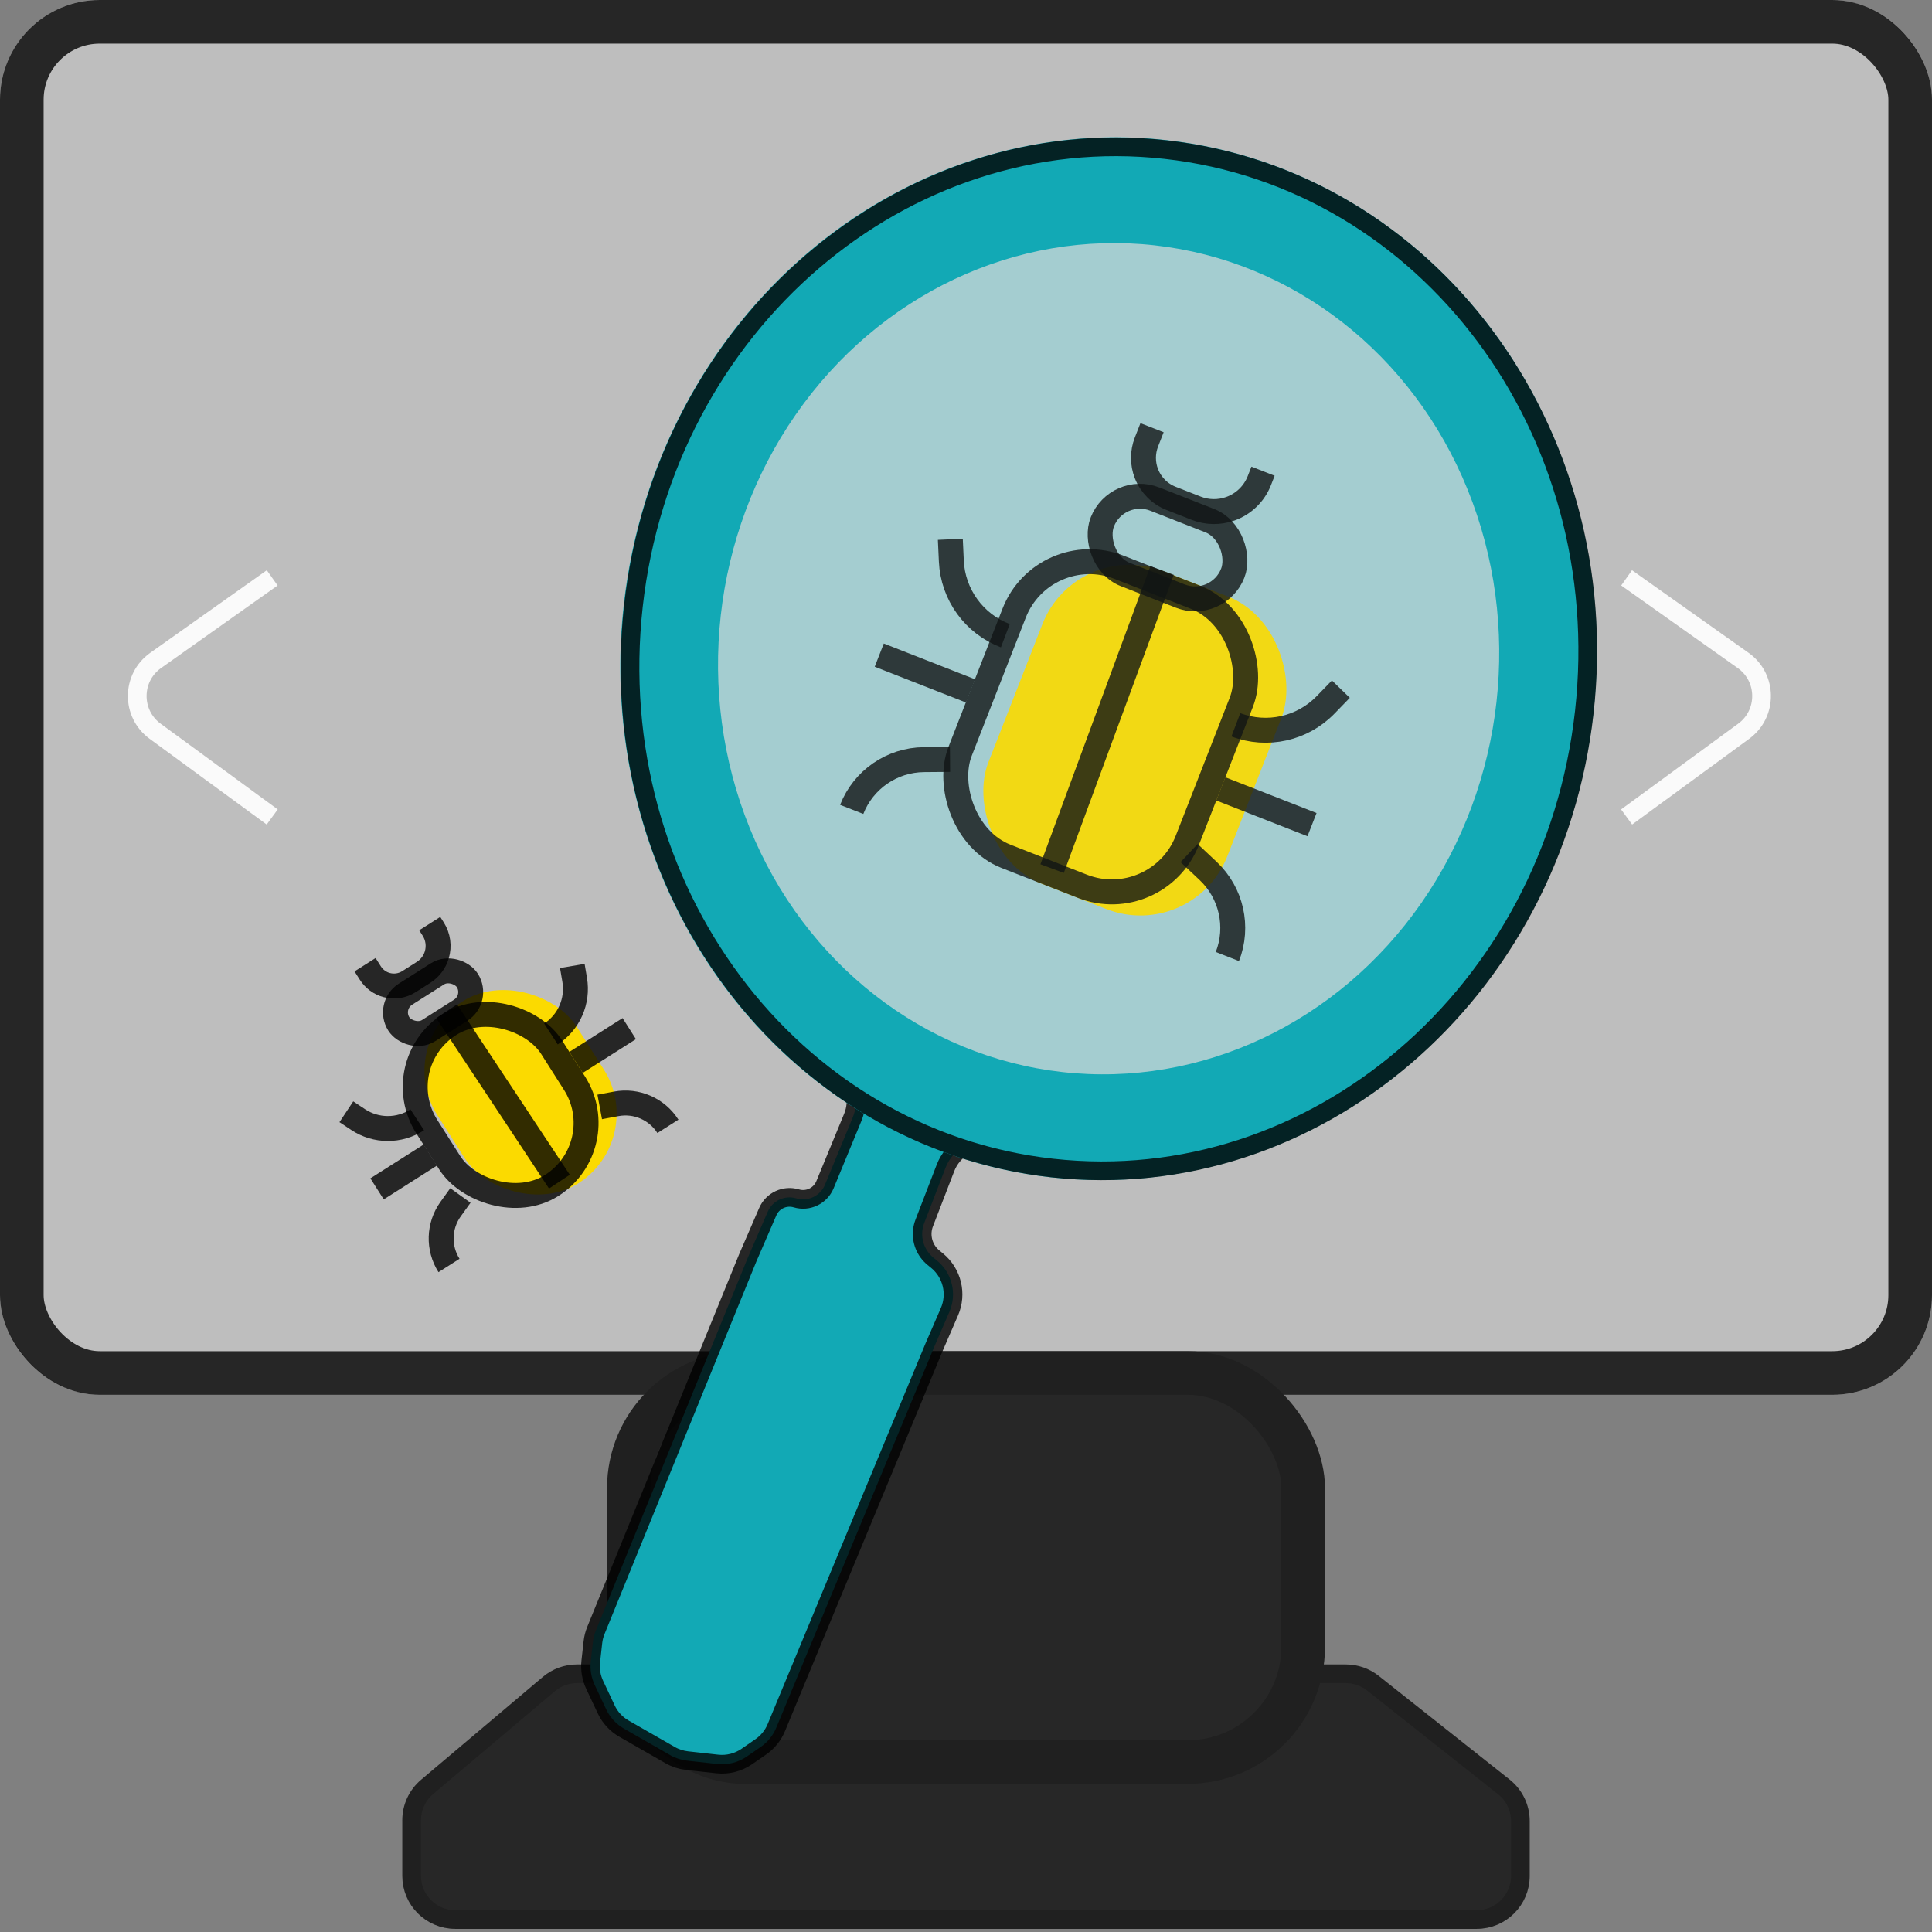 <svg width="310" height="310" viewBox="0 0 310 310" fill="none" xmlns="http://www.w3.org/2000/svg">
<rect x="0" y="0" width="310" height="310" fill="#808080" stroke="none"/>
<path d="M215.949 268.567H92.578C90.924 268.567 89.324 269.153 88.061 270.22L68.531 286.719C66.956 288.049 66.048 290.005 66.048 292.066V301C66.048 304.866 69.182 308 73.048 308H236.952C240.818 308 243.952 304.866 243.952 301V292.202C243.952 290.064 242.974 288.042 241.298 286.715L220.295 270.08C219.058 269.1 217.526 268.567 215.949 268.567Z" fill="#272727" stroke="#202020" stroke-width="3"/>
<rect width="310" height="223.806" rx="16" fill="#D9D9D9" fill-opacity="0.7"/>
<rect x="3.5" y="3.5" width="303" height="216.806" rx="12.5" stroke="black" stroke-opacity="0.8" stroke-width="7"/>
<rect x="100.899" y="220.306" width="108.203" height="62.419" rx="18.5" fill="#272727" stroke="#202020" stroke-width="7"/>
<path d="M43.677 92.72L24.975 105.97C21.075 108.733 21.03 114.506 24.887 117.33L43.677 131.087" stroke="#FAFAFA" stroke-width="3"/>
<path d="M260.997 92.72L279.699 105.97C283.599 108.733 283.644 114.506 279.787 117.33L260.997 131.087" stroke="#FAFAFA" stroke-width="3"/>
<rect width="26.485" height="34.599" rx="13.242" transform="matrix(0.844 -0.536 0.536 0.844 63.076 167.758)" fill="#FBDA00"/>
<rect x="2.76" y="0.615" width="23.746" height="30.599" rx="11.873" transform="matrix(0.844 -0.536 0.536 0.844 59.452 171.703)" stroke="black" stroke-opacity="0.8" stroke-width="4"/>
<path d="M88.403 165.908V165.908C91.291 164.03 92.787 160.616 92.21 157.22L91.831 154.991" stroke="black" stroke-opacity="0.8" stroke-width="4"/>
<path d="M107.17 180.727V180.727C105.401 177.941 102.115 176.513 98.872 177.119L96.228 177.613" stroke="black" stroke-opacity="0.8" stroke-width="4"/>
<path d="M66.949 179.681V179.681C64.061 181.559 60.332 181.542 57.46 179.638L55.575 178.388" stroke="black" stroke-opacity="0.8" stroke-width="4"/>
<path d="M72.046 203.053V203.053C70.277 200.268 70.38 196.685 72.306 194.005L73.876 191.821" stroke="black" stroke-opacity="0.8" stroke-width="4"/>
<rect x="2.76" y="0.615" width="13.026" height="6.926" rx="3.463" transform="matrix(0.844 -0.536 0.536 0.844 59.479 162.336)" stroke="black" stroke-opacity="0.8" stroke-width="4"/>
<line y1="-2" x2="10.109" y2="-2" transform="matrix(0.844 -0.536 0.536 0.844 93.505 172.151)" stroke="black" stroke-opacity="0.8" stroke-width="4"/>
<line y1="-2" x2="10.109" y2="-2" transform="matrix(0.844 -0.536 0.536 0.844 61.575 192.447)" stroke="black" stroke-opacity="0.8" stroke-width="4"/>
<path d="M58.578 154.794L59.427 156.132C60.032 157.084 60.973 157.773 62.063 158.062V158.062C63.273 158.383 64.561 158.183 65.618 157.512L67.966 156.019C68.987 155.37 69.739 154.375 70.086 153.217V153.217C70.504 151.819 70.296 150.309 69.514 149.078L68.955 148.198" stroke="black" stroke-opacity="0.8" stroke-width="4"/>
<line y1="-2" x2="32.784" y2="-2" transform="matrix(0.552 0.834 -0.834 0.551 69.995 163.361)" stroke="black" stroke-opacity="0.8" stroke-width="4"/>
<path d="M150.364 202.284L149.76 201.788C149.445 201.529 149.164 201.232 148.922 200.904C147.931 199.555 147.696 197.795 148.299 196.234L151.712 187.387C152.856 184.421 155.856 182.598 159.016 182.95L172.845 184.489C173.383 184.549 173.926 184.546 174.463 184.481L198.702 181.538C199.483 181.443 200.243 181.217 200.949 180.87L218.755 172.108C219.65 171.667 220.44 171.041 221.073 170.27L235.193 153.075C235.547 152.643 235.849 152.171 236.091 151.668L246.914 129.168C247.257 128.457 247.476 127.692 247.563 126.908L250.786 97.929C250.873 97.144 250.827 96.35 250.649 95.581L245.136 71.7C244.943 70.862 244.597 70.067 244.116 69.355L233.67 53.892C233.393 53.481 233.072 53.101 232.715 52.758L217.054 37.74C216.341 37.056 215.491 36.531 214.56 36.199L191.852 28.102C191.343 27.921 190.814 27.799 190.276 27.739L172.568 25.768C171.59 25.659 170.6 25.758 169.662 26.057L151.945 31.721C151.487 31.867 151.045 32.06 150.626 32.298L133.981 41.728C133.494 42.004 133.041 42.338 132.634 42.721L119.222 55.345C118.528 55.998 117.975 56.786 117.596 57.66L107.994 79.826C107.717 80.465 107.537 81.142 107.46 81.835L104.206 111.096C104.129 111.788 104.156 112.488 104.286 113.173L108.821 137.107C108.974 137.914 109.268 138.688 109.689 139.393L121.74 159.569C122.131 160.223 122.625 160.809 123.204 161.304L134.906 171.295C137.209 173.262 137.986 176.488 136.832 179.288L132.377 190.088C131.633 191.894 129.643 192.843 127.771 192.285C125.924 191.734 123.957 192.651 123.191 194.419L119.993 201.8L95.61 261.621C95.366 262.219 95.206 262.847 95.135 263.489L94.791 266.584C94.648 267.87 94.864 269.17 95.415 270.341L97.272 274.285C97.884 275.584 98.88 276.663 100.126 277.376L107.526 281.617C108.358 282.094 109.279 282.394 110.232 282.501L115.078 283.04C116.754 283.226 118.441 282.802 119.829 281.844L122.07 280.297C123.179 279.531 124.044 278.462 124.56 277.218L149.899 216.115L152.343 210.475C153.584 207.609 152.777 204.267 150.364 202.284Z" fill="#12A9B5" stroke="black" stroke-opacity="0.8" stroke-width="3"/>
<ellipse cx="83.711" cy="78.262" rx="83.711" ry="78.262" transform="matrix(-0.111 0.994 -0.994 -0.111 264.959 31.168)" fill="#12A9B5"/>
<path d="M168.84 187.417C126.798 182.738 96.606 142.441 101.634 97.219C106.663 51.997 144.97 19.323 187.011 24.002C229.053 28.681 259.245 68.978 254.217 114.2C249.188 159.422 210.881 192.096 168.84 187.417Z" stroke="black" stroke-opacity="0.8" stroke-width="3"/>
<ellipse cx="66.726" cy="62.61" rx="66.726" ry="62.61" transform="matrix(-0.111 0.994 -0.994 -0.111 247.525 46.317)" fill="#D9D9D9" fill-opacity="0.73"/>
<g opacity="0.9">
<rect width="41.195" height="53.824" rx="15" transform="matrix(0.931 0.365 -0.364 0.931 172.716 86.188)" fill="#FBDA00"/>
<rect x="1.133" y="2.592" width="39.157" height="49.824" rx="13" transform="matrix(0.931 0.365 -0.364 0.931 167.345 83.449)" stroke="black" stroke-opacity="0.8" stroke-width="4"/>
<path d="M198.3 116.299V116.299C203.309 118.202 208.967 116.945 212.698 113.102L215.149 110.577" stroke="black" stroke-opacity="0.8" stroke-width="4"/>
<path d="M196.94 153.48V153.48C198.811 148.7 197.586 143.261 193.846 139.743L190.798 136.877" stroke="black" stroke-opacity="0.8" stroke-width="4"/>
<path d="M161.311 102.003V102.003C156.301 100.101 152.898 95.402 152.649 90.047L152.486 86.53" stroke="black" stroke-opacity="0.8" stroke-width="4"/>
<path d="M136.663 129.873V129.873C138.533 125.092 143.124 121.931 148.257 121.889L152.439 121.854" stroke="black" stroke-opacity="0.8" stroke-width="4"/>
<rect x="1.133" y="2.592" width="22.483" height="12.997" rx="6.498" transform="matrix(0.931 0.365 -0.364 0.931 179.125 74.88)" stroke="black" stroke-opacity="0.8" stroke-width="4"/>
<line y1="-2" x2="15.724" y2="-2" transform="matrix(0.931 0.365 -0.364 0.931 195.152 128.441)" stroke="black" stroke-opacity="0.8" stroke-width="4"/>
<line y1="-2" x2="15.724" y2="-2" transform="matrix(0.931 0.365 -0.364 0.931 140.354 106.98)" stroke="black" stroke-opacity="0.8" stroke-width="4"/>
<path d="M184.852 68.631L183.954 70.927C183.315 72.56 183.314 74.375 183.953 76.01V76.01C184.661 77.824 186.096 79.259 187.909 79.969L191.938 81.547C193.69 82.234 195.63 82.265 197.403 81.636V81.636C199.541 80.878 201.244 79.229 202.071 77.116L202.662 75.606" stroke="black" stroke-opacity="0.8" stroke-width="4"/>
<line y1="-2" x2="51" y2="-2" transform="matrix(-0.346 0.938 -0.937 -0.348 184.589 90.838)" stroke="black" stroke-opacity="0.8" stroke-width="4"/>
</g>
</svg>
